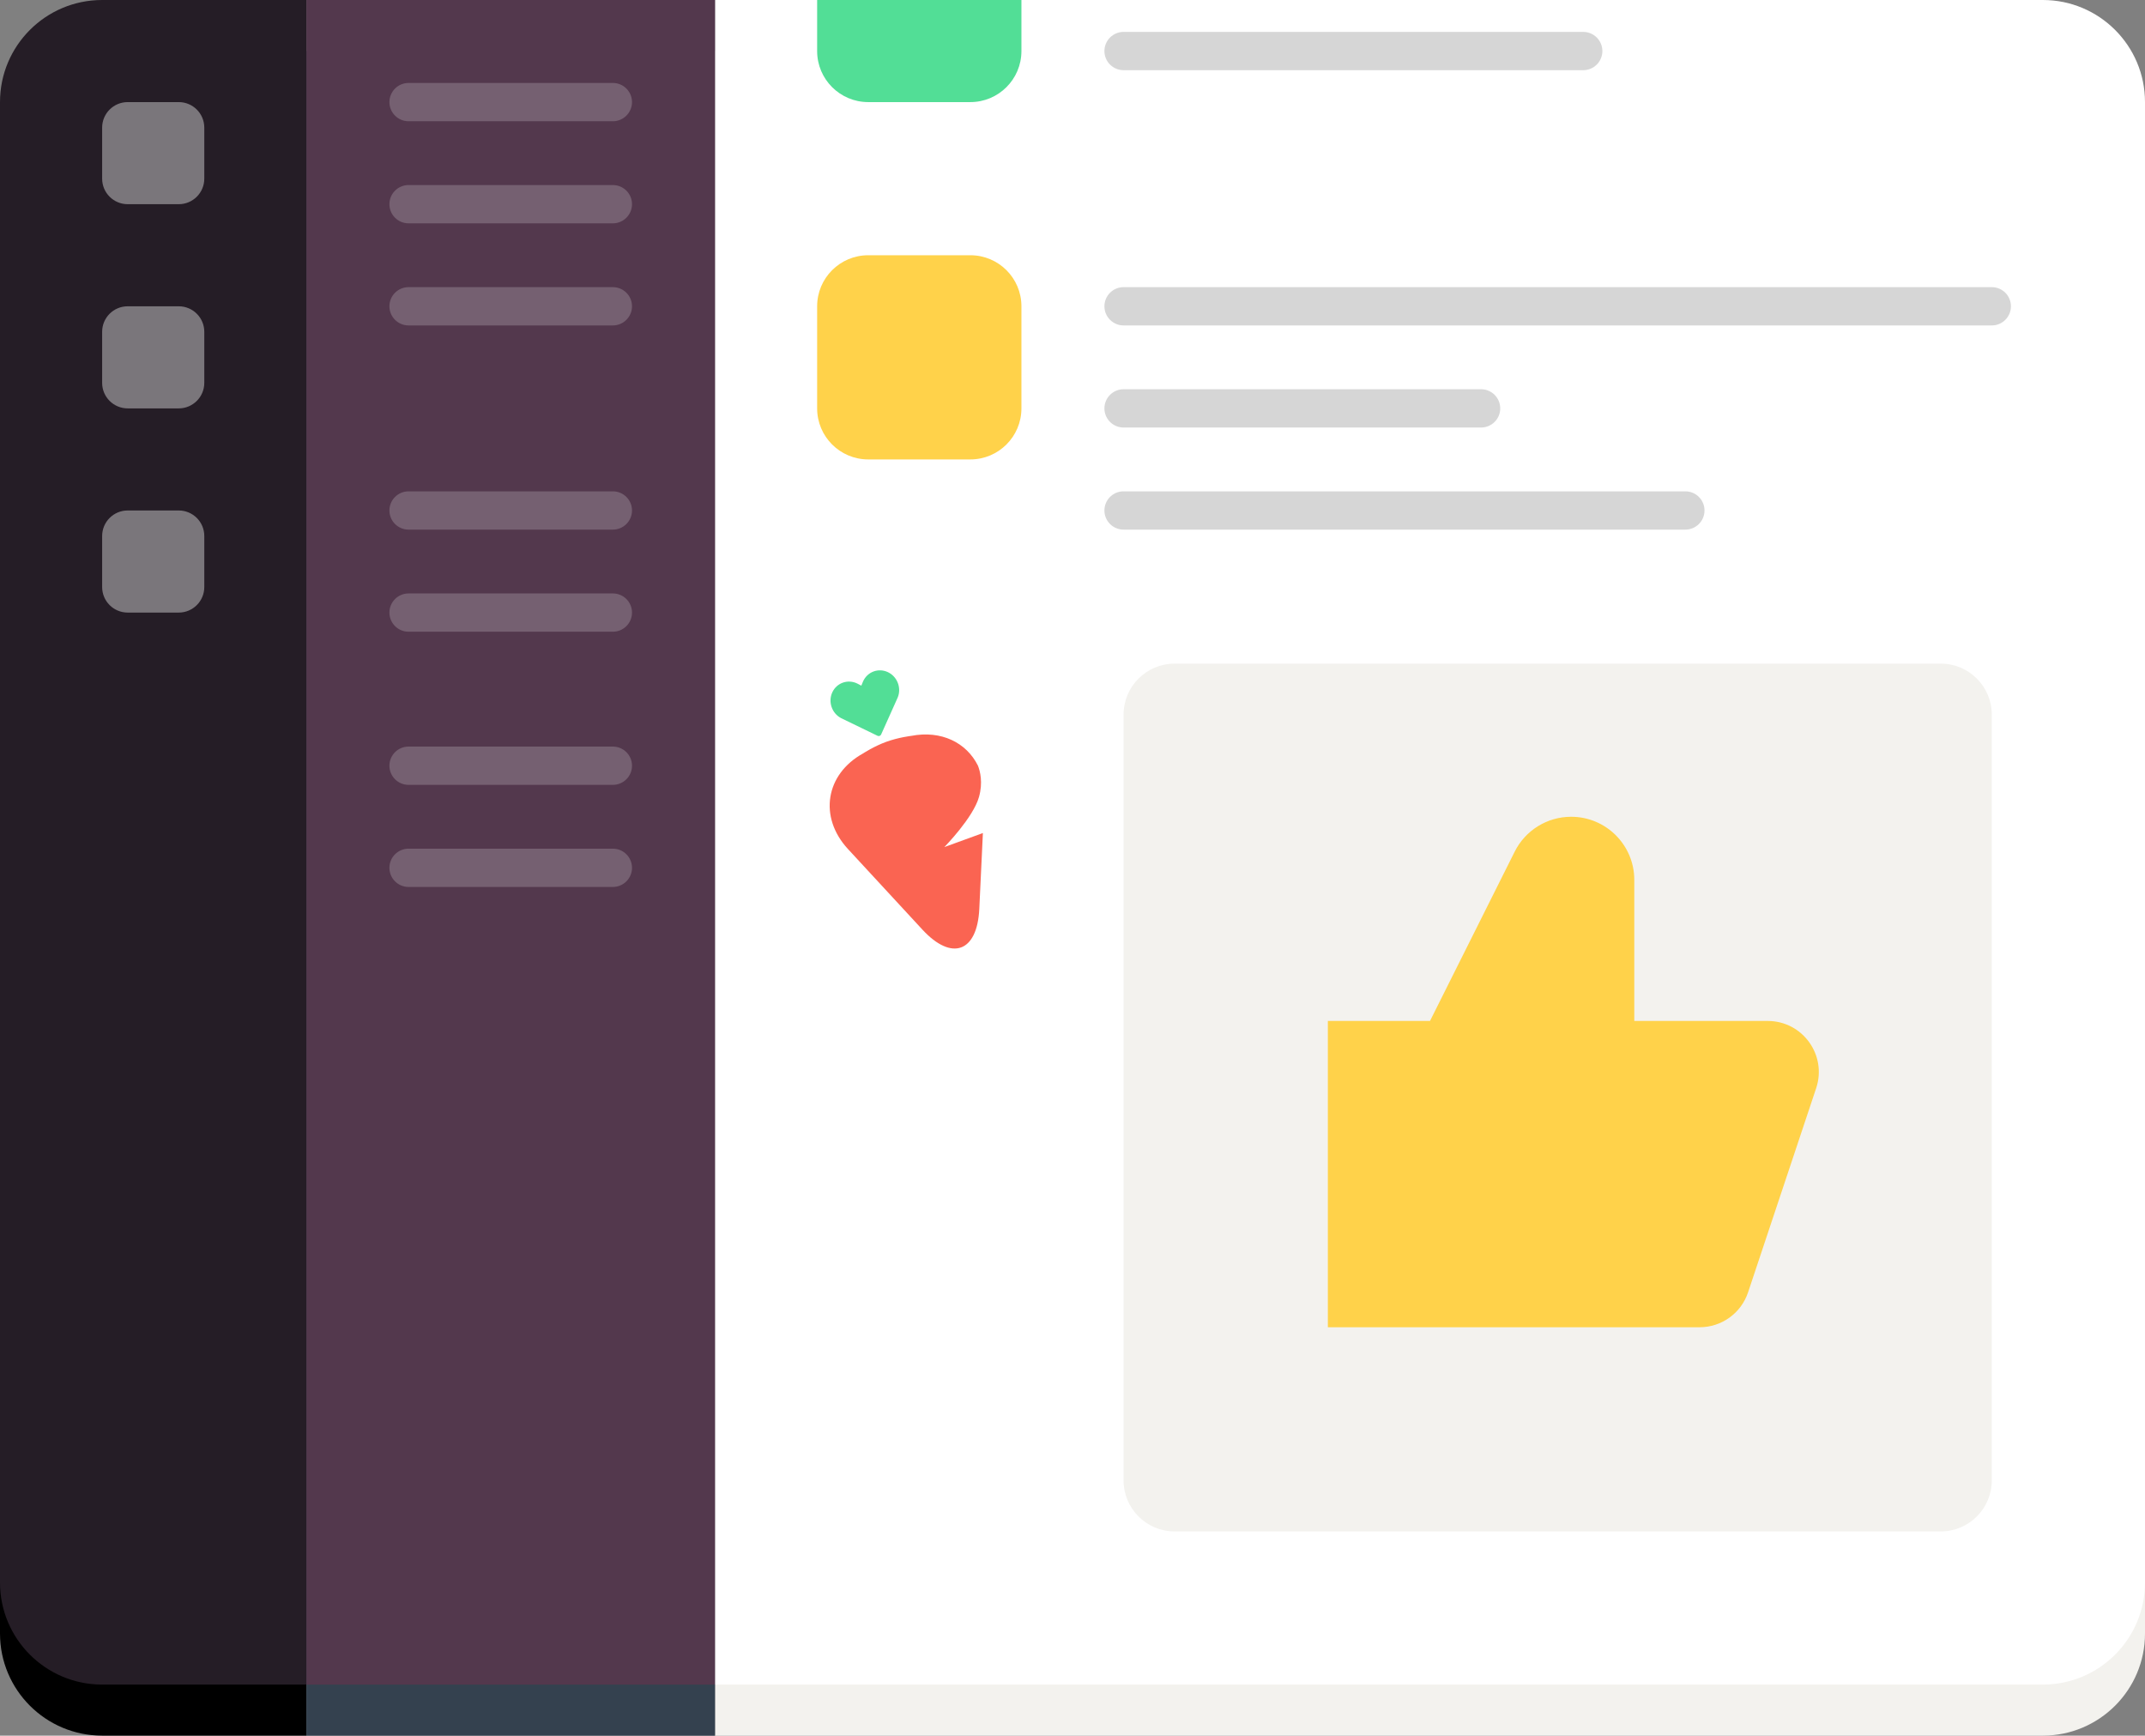 <?xml version="1.0" encoding="UTF-8"?>
<svg width="288px" height="233px" viewBox="0 0 288 233" version="1.1" xmlns="http://www.w3.org/2000/svg" xmlns:xlink="http://www.w3.org/1999/xlink">
    <rect x="0" y="0" width="288" height="233" fill="#808080" stroke="none"/>
    <!-- Generator: Sketch 44.1 (41455) - http://www.bohemiancoding.com/sketch -->
    <title>Slack</title>
    <desc>Created with Sketch.</desc>
    <defs></defs>
    <g id="Page-1" stroke="none" stroke-width="1" fill="none" fill-rule="evenodd">
        <g id="Marketing-Site---Features" transform="translate(-711, -499)">
            <g id="Slack" transform="translate(711, 499)">
                <path d="M274.286,233 L96,233 L96,6.853 L274.286,6.853 C281.859,6.853 288,12.99 288,20.559 L288,219.294 C288,226.864 281.859,233 274.286,233 Z" id="Fill-2" fill="#F3F2EE"></path>
                <path d="M41.143,233 L13.714,233 C6.141,233 0,226.864 0,219.294 L0,20.559 C0,12.99 6.141,6.853 13.714,6.853 L41.143,6.853 L41.143,233 Z" id="Fill-4" fill="#000000"></path>
                <polygon id="Fill-6" fill="#34414F" points="41.143 233 96 233 96 6.853 41.143 6.853"></polygon>
                <path d="M274.286,226.147 L96,226.147 L96,0 L274.286,0 C281.859,0 288,6.137 288,13.706 L288,212.441 C288,220.011 281.859,226.147 274.286,226.147" id="Fill-8" fill="#FFFFFF"></path>
                <path d="M41.143,226.147 L13.714,226.147 C6.141,226.147 0,220.011 0,212.441 L0,13.706 C0,6.137 6.141,0 13.714,0 L41.143,0 L41.143,226.147 Z" id="Fill-9" fill="#251D26"></path>
                <polygon id="Fill-10" fill="#53384D" points="41.143 226.147 96 226.147 96 0 41.143 0"></polygon>
                <path d="M119.168,90.211 C118.57,89.944 117.908,89.917 117.302,90.137 C116.65,90.374 116.122,90.885 115.854,91.539 L115.647,92.046 L115.161,91.79 C114.536,91.462 113.804,91.41 113.15,91.647 C112.545,91.868 112.055,92.313 111.769,92.902 C111.152,94.174 111.672,95.745 112.926,96.403 C112.929,96.404 112.933,96.406 112.936,96.408 L117.823,98.776 C117.914,98.822 118.015,98.824 118.102,98.792 C118.19,98.76 118.264,98.693 118.306,98.601 L120.528,93.647 C120.53,93.643 120.531,93.639 120.533,93.636 C121.07,92.327 120.458,90.79 119.168,90.211" id="Fill-11" fill="#52DE96"></path>
                <path d="M131.304,102.786 C129.764,99.69 126.385,98.012 122.355,98.786 C122.355,98.786 120.652,98.982 118.991,99.587 C117.33,100.191 115.899,101.134 115.899,101.134 C110.815,103.932 109.906,109.705 113.847,113.972 L123.852,124.801 C127.788,129.063 131.21,127.824 131.485,122.024 L131.969,111.832 L126.796,113.715 C126.796,113.715 130.658,109.78 131.444,106.992 C131.996,105.037 131.593,103.518 131.304,102.786" id="Fill-12" fill="#FA6452"></path>
                <path d="M150.857,43.688 L267.429,43.688 C268.849,43.688 270,42.537 270,41.118 C270,39.698 268.849,38.548 267.429,38.548 L150.857,38.548 C149.437,38.548 148.286,39.698 148.286,41.118 C148.286,42.537 149.437,43.688 150.857,43.688 Z" id="Stroke-13" fill="#D6D6D6" fill-rule="nonzero"></path>
                <path d="M150.857,57.393 L198.857,57.393 C200.277,57.393 201.429,56.243 201.429,54.824 C201.429,53.404 200.277,52.254 198.857,52.254 L150.857,52.254 C149.437,52.254 148.286,53.404 148.286,54.824 C148.286,56.243 149.437,57.393 150.857,57.393 Z" id="Stroke-14" fill="#D6D6D6" fill-rule="nonzero"></path>
                <path d="M150.857,71.099 L226.286,71.099 C227.706,71.099 228.857,69.949 228.857,68.529 C228.857,67.11 227.706,65.96 226.286,65.96 L150.857,65.96 C149.437,65.96 148.286,67.11 148.286,68.529 C148.286,69.949 149.437,71.099 150.857,71.099 Z" id="Stroke-15" fill="#D6D6D6" fill-rule="nonzero"></path>
                <path d="M130.286,61.676 L116.571,61.676 C112.785,61.676 109.714,58.608 109.714,54.824 L109.714,41.118 C109.714,37.333 112.785,34.265 116.571,34.265 L130.286,34.265 C134.073,34.265 137.143,37.333 137.143,41.118 L137.143,54.824 C137.143,58.608 134.073,61.676 130.286,61.676" id="Fill-16" fill="#FFD24A"></path>
                <path d="M150.857,9.423 L212.571,9.423 C213.992,9.423 215.143,8.272 215.143,6.853 C215.143,5.434 213.992,4.283 212.571,4.283 L150.857,4.283 C149.437,4.283 148.286,5.434 148.286,6.853 C148.286,8.272 149.437,9.423 150.857,9.423 Z" id="Stroke-17" fill="#D6D6D6" fill-rule="nonzero"></path>
                <path d="M109.714,0 L109.714,6.853 C109.714,10.637 112.785,13.706 116.571,13.706 L130.286,13.706 C134.073,13.706 137.143,10.637 137.143,6.853 L137.143,0 L109.714,0 Z" id="Fill-23" fill="#52DE96"></path>
                <g id="Group-4" opacity="0.2" transform="translate(52, 10.409)" fill-rule="nonzero" fill="#FFFFFF">
                    <path d="M2.857,5.867 L30.286,5.867 C31.706,5.867 32.857,4.716 32.857,3.297 C32.857,1.878 31.706,0.727 30.286,0.727 L2.857,0.727 C1.437,0.727 0.286,1.878 0.286,3.297 C0.286,4.716 1.437,5.867 2.857,5.867 Z" id="Stroke-18"></path>
                    <path d="M2.857,19.573 L30.286,19.573 C31.706,19.573 32.857,18.422 32.857,17.003 C32.857,15.584 31.706,14.433 30.286,14.433 L2.857,14.433 C1.437,14.433 0.286,15.584 0.286,17.003 C0.286,18.422 1.437,19.573 2.857,19.573 Z" id="Stroke-19"></path>
                    <path d="M2.857,33.279 L30.286,33.279 C31.706,33.279 32.857,32.128 32.857,30.709 C32.857,29.289 31.706,28.139 30.286,28.139 L2.857,28.139 C1.437,28.139 0.286,29.289 0.286,30.709 C0.286,32.128 1.437,33.279 2.857,33.279 Z" id="Stroke-20"></path>
                    <path d="M2.857,60.69 L30.286,60.69 C31.706,60.69 32.857,59.54 32.857,58.12 C32.857,56.701 31.706,55.551 30.286,55.551 L2.857,55.551 C1.437,55.551 0.286,56.701 0.286,58.12 C0.286,59.54 1.437,60.69 2.857,60.69 Z" id="Stroke-21"></path>
                    <path d="M2.857,74.396 L30.286,74.396 C31.706,74.396 32.857,73.246 32.857,71.826 C32.857,70.407 31.706,69.257 30.286,69.257 L2.857,69.257 C1.437,69.257 0.286,70.407 0.286,71.826 C0.286,73.246 1.437,74.396 2.857,74.396 Z" id="Stroke-22"></path>
                    <path d="M2.857,94.955 L30.286,94.955 C31.706,94.955 32.857,93.804 32.857,92.385 C32.857,90.966 31.706,89.815 30.286,89.815 L2.857,89.815 C1.437,89.815 0.286,90.966 0.286,92.385 C0.286,93.804 1.437,94.955 2.857,94.955 Z" id="Stroke-24"></path>
                    <path d="M2.857,108.661 L30.286,108.661 C31.706,108.661 32.857,107.51 32.857,106.091 C32.857,104.672 31.706,103.521 30.286,103.521 L2.857,103.521 C1.437,103.521 0.286,104.672 0.286,106.091 C0.286,107.51 1.437,108.661 2.857,108.661 Z" id="Stroke-25"></path>
                </g>
                <path d="M260.571,205.588 L157.714,205.588 C153.927,205.588 150.857,202.52 150.857,198.735 L150.857,95.941 C150.857,92.157 153.927,89.088 157.714,89.088 L260.571,89.088 C264.358,89.088 267.429,92.157 267.429,95.941 L267.429,198.735 C267.429,202.52 264.358,205.588 260.571,205.588" id="Fill-26" fill="#F3F2EE"></path>
                <path d="M219.429,137.059 L219.429,118.118 C219.429,113.44 215.634,109.647 210.952,109.647 C207.742,109.647 204.807,111.46 203.372,114.329 L192,137.059 L178.286,137.059 L178.286,178.176 L228.201,178.176 C231.152,178.176 233.772,176.289 234.705,173.491 L243.849,146.079 C245.329,141.642 242.024,137.059 237.343,137.059 L219.429,137.059 Z" id="Fill-27" fill="#FFD24A"></path>
                <path d="M24,27.412 L17.143,27.412 C15.249,27.412 13.714,25.878 13.714,23.985 L13.714,17.132 C13.714,15.24 15.249,13.706 17.143,13.706 L24,13.706 C25.893,13.706 27.429,15.24 27.429,17.132 L27.429,23.985 C27.429,25.878 25.893,27.412 24,27.412" id="Fill-28" fill="#FFFFFF" opacity="0.391"></path>
                <path d="M24,54.824 L17.143,54.824 C15.249,54.824 13.714,53.289 13.714,51.397 L13.714,44.544 C13.714,42.652 15.249,41.118 17.143,41.118 L24,41.118 C25.893,41.118 27.429,42.652 27.429,44.544 L27.429,51.397 C27.429,53.289 25.893,54.824 24,54.824" id="Fill-29" fill="#FFFFFF" opacity="0.391"></path>
                <path d="M24,82.235 L17.143,82.235 C15.249,82.235 13.714,80.701 13.714,78.809 L13.714,71.956 C13.714,70.064 15.249,68.529 17.143,68.529 L24,68.529 C25.893,68.529 27.429,70.064 27.429,71.956 L27.429,78.809 C27.429,80.701 25.893,82.235 24,82.235" id="Fill-30" fill="#FFFFFF" opacity="0.391"></path>
            </g>
        </g>
    </g>
</svg>